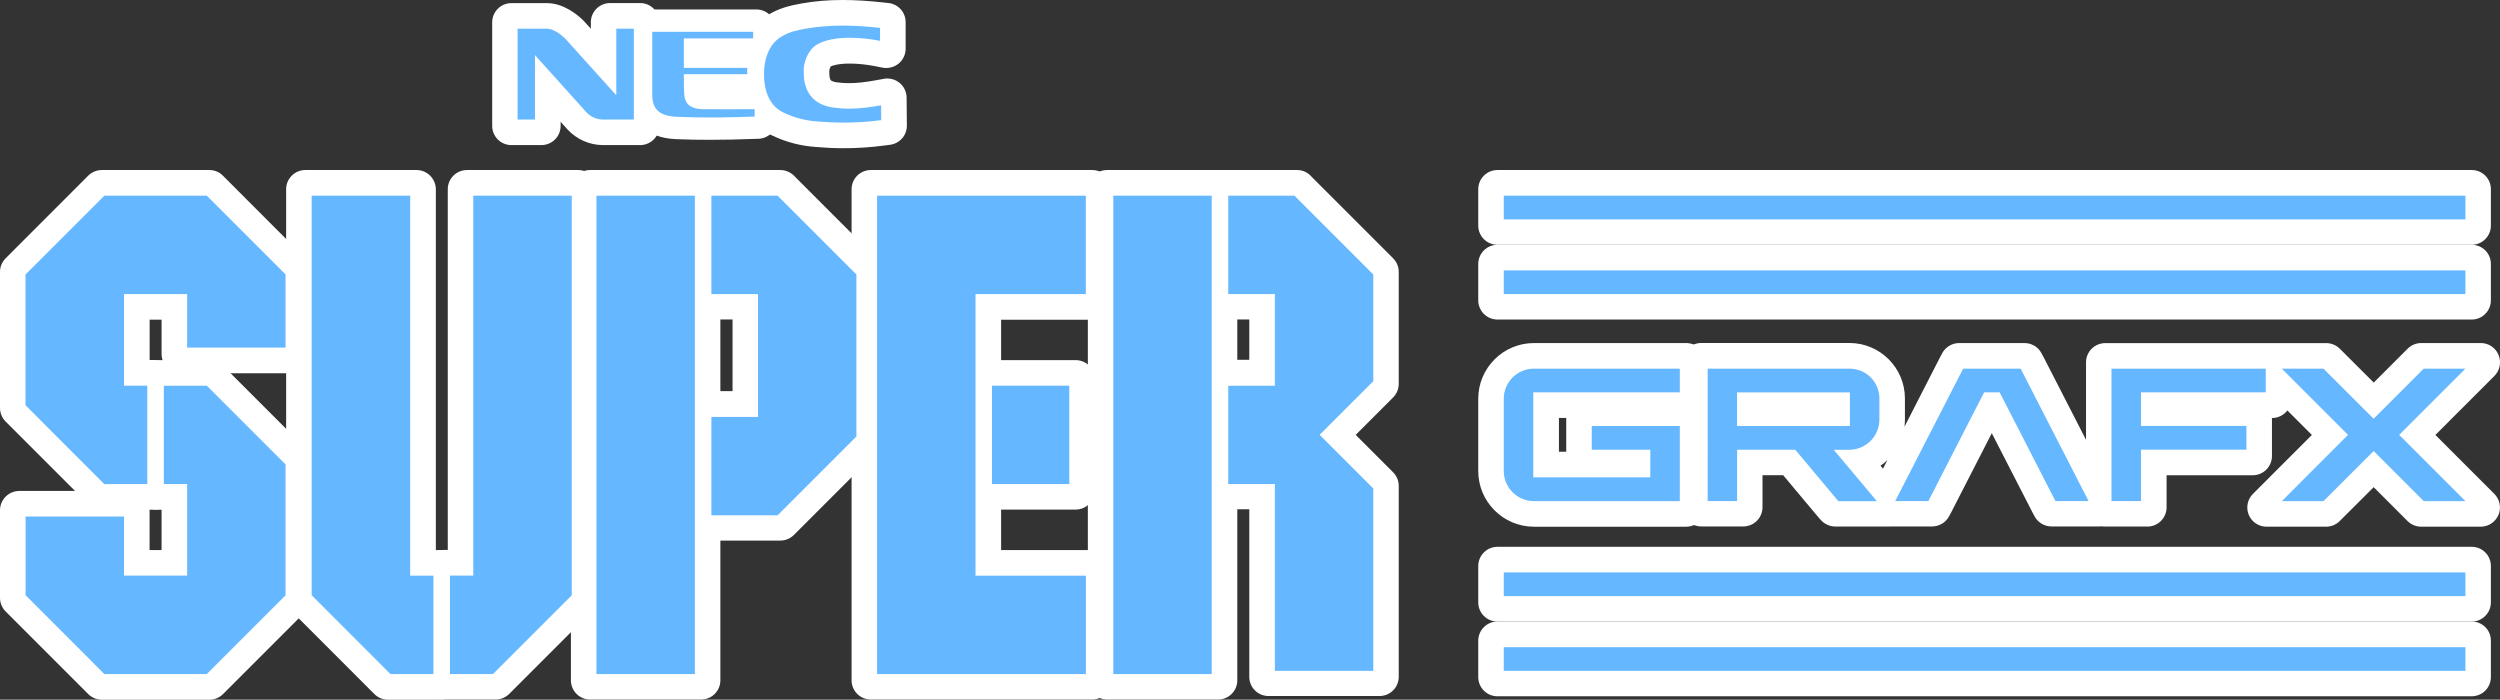 <?xml version="1.0" encoding="utf-8"?>
<!-- Generator: Adobe Illustrator 26.3.1, SVG Export Plug-In . SVG Version: 6.00 Build 0)  -->
<svg version="1.1" id="Layer_1" xmlns="http://www.w3.org/2000/svg" xmlns:xlink="http://www.w3.org/1999/xlink" x="0px" y="0px"
	 viewBox="0 0 3839 1074.4" style="enable-background:new 0 0 3839 1074.4;" xml:space="preserve">
<rect x="0" y="0" width="3839" height="1074.4" fill="#333333" stroke="none"/>
<style type="text/css">
	.st0{fill:#FFFFFF;}
	.st1{fill:#65B7FF;}
	.st2{fill:#65B7FF;stroke:#FFFFFF;stroke-width:9.759;stroke-miterlimit:10;}
</style>
<g>
	<g>
		<g>
			<path class="st0" d="M785.2,208.2c-8.2,0-14.8-6.6-14.8-14.8V34.4c0-8.2,6.6-14.8,14.8-14.8h54.6c6.8,0,24.8,2.1,45,21.8
				c0,0,0.5,0.5,0.5,0.5c0.2,0.2,0.4,0.4,0.5,0.6l36.1,40V34.3c0-8.2,6.6-14.8,14.8-14.8H983c8.2,0,14.8,6.6,14.8,14.8v159.1
				c0,8.2-6.6,14.8-14.8,14.8h-56.8c-16.7,0-32.7-7.1-44-19.4c0,0-36.1-40.2-36.1-40.2v44.9c0,8.2-6.6,14.8-14.8,14.8H785.2z"/>
			<path class="st0" d="M983,34.3V44v139.6v9.7h-9.7h-46.9h-0.2c-12.6,0-24.6-5.3-33.1-14.6l-61.7-68.7v73.6v9.7h-9.7H795h-9.7v-9.7
				V44.1v-9.7h9.7h44.9c15.3,0,30.4,13.5,34.7,17.6l0.2,0.2l0.2,0.2l61.8,68.5V44v-9.7h9.7h26.8H983 M983,4.7h-9.7h-26.8h-9.7
				c-16.3,0-29.5,13.2-29.5,29.5V44v0.1l-10.4-11.5c-0.3-0.4-0.7-0.8-1.1-1.1l-0.2-0.2l-0.2-0.2c-0.1-0.1-0.2-0.2-0.3-0.3
				c-8-7.8-29.4-26-55.3-26H795h-9.7c-16.3,0-29.5,13.2-29.5,29.5v9.7v139.6v9.7c0,16.3,13.2,29.5,29.5,29.5h9.7h26.7h9.7
				c16.3,0,29.5-13.2,29.5-29.5v-6.3l10.2,11.4c0.1,0.1,0.1,0.1,0.2,0.2c14.1,15.4,34.1,24.2,54.9,24.2h0.2h46.9h9.7
				c16.3,0,29.5-13.2,29.5-29.5v-9.7V44v-9.7C1012.6,18,999.3,4.7,983,4.7L983,4.7z"/>
		</g>
		<g>
			<path class="st0" d="M1295.3,212.8c-13.7,0-27.4-0.6-40.8-1.8c-21.9-1.4-42.9-6.9-62.5-16.4c-0.6-0.2-1.2-0.5-1.8-0.8
				c-26.9-13.9-41.9-43.5-41.4-81.2c0.3-33.8,13.2-60.8,36.3-75.9c15.7-10.2,31.9-13.8,48.4-16.8c19.1-3.4,38.9-5.1,60.5-5.1
				c17.9,0,37.5,1.2,60,3.6l8.7,1c7.5,0.8,13.1,7.2,13.1,14.7v40.7c0,4.4-2,8.6-5.4,11.4c-2.7,2.2-6,3.4-9.4,3.4
				c-0.9,0-1.9-0.1-2.8-0.3l-11.6-2.3c-14.4-2.8-28.8-4.3-41.6-4.3c-26.1,0-37.7,5.9-40.3,9c-4.2,5.5-6.4,12.3-6,19.2
				c0,0.2,0,0.5,0,0.7v0.4c0,18,6.9,26.4,23.9,28.9c6.9,0.9,13.9,1.4,20.8,1.4c13.1,0,27-1.5,45.2-4.9l11.5-2.1
				c0.9-0.2,1.8-0.2,2.6-0.2c3.4,0,6.8,1.2,9.4,3.4c3.4,2.8,5.3,6.9,5.3,11.2l0.3,34.5l0.1,8.5c0.1,7.5-5.5,13.9-12.9,14.8l-8.5,1.1
				C1336.7,211.4,1316,212.8,1295.3,212.8z"/>
			<path class="st0" d="M1294.1,29.5c17.5,0,36.6,1.2,58.4,3.5l8.7,1v8.8v20.1v11.8l-11.6-2.3c-15.3-3-30.6-4.5-44.4-4.5
				c-25.6,0-44.5,5.3-51.9,14.7c-6.4,8.3-9.6,18.6-9.2,29v0.2v0.2c0,25.4,12.3,40,36.6,43.5c7.2,1,14.9,1.6,22.8,1.6
				c14,0,28.8-1.6,47.9-5.1l11.4-2.1l0.1,11.6l0.2,22.8l0.1,8.6l-8.6,1.1c-19.6,2.7-39.6,3.9-59.4,3.9c-13.2,0-26.6-0.6-39.7-1.8
				c-20.4-1.3-40.1-6.5-58.4-15.6h-0.1h-0.1c-21.7-11.2-33.9-35.9-33.4-67.8c0.3-28.8,10.8-51.5,29.6-63.8
				c13.5-8.8,27.5-11.8,43-14.7C1254.5,31.1,1273.4,29.5,1294.1,29.5 M1294.1,0c-22.5,0-43.1,1.7-63,5.3c0,0-0.1,0-0.1,0
				c-18.1,3.3-35.8,7.3-53.8,19c0,0-0.1,0-0.1,0.1c-14,9.2-24.9,22-32.4,38c-6.9,14.7-10.4,31.6-10.6,50.2
				c-0.3,20.6,3.5,39.1,11.4,55.1c8.5,17.3,21.6,30.9,37.9,39.3c0.9,0.5,1.8,0.9,2.7,1.2c21.1,10.1,43.7,16,67.2,17.5
				c13.8,1.2,27.9,1.9,41.9,1.9c21.4,0,42.7-1.4,63.2-4.2l8.4-1.1c14.9-1.9,26-14.6,25.8-29.6l-0.1-8.5l-0.2-22.8l-0.1-11.6
				c-0.1-8.7-4-16.9-10.7-22.5c-5.3-4.4-12-6.8-18.8-6.8c-1.8,0-3.5,0.2-5.3,0.5l-11.4,2.1c0,0-0.1,0-0.1,0
				c-17.2,3.2-30.3,4.6-42.5,4.6c-6.1,0-12.4-0.4-18.7-1.3c-4.4-0.7-7.8-1.9-9-3.3c-1.1-1.3-2.2-4.8-2.2-10.9v-0.2v-0.2
				c0-0.5,0-0.9,0-1.4c-0.1-3,0.6-5.9,2.2-8.4c2.9-1.5,12-4.4,29.3-4.4c11.9,0,25.3,1.4,38.8,4l11.6,2.3c1.9,0.4,3.8,0.5,5.7,0.5
				c6.8,0,13.4-2.3,18.8-6.7c6.8-5.6,10.8-14,10.8-22.8V62.9V42.8v-8.8c0-15-11.3-27.7-26.2-29.3l-8.7-1c0,0-0.1,0-0.1,0
				C1332.6,1.2,1312.5,0,1294.1,0L1294.1,0z"/>
		</g>
		<g>
			<path class="st0" d="M1089.7,200c-17.7,0-34.4-0.3-50.8-1c-36.1-1.5-55.3-18.6-57-50.8c0-0.3,0-0.5,0-0.8V44
				c0-8.2,6.6-14.8,14.8-14.8h164.7c8.2,0,14.8,6.6,14.8,14.8v19.8c0,8.2-6.6,14.8-14.8,14.8h-91.7v6h82.5c8.2,0,14.8,6.6,14.8,14.8
				v19.5c0,8.2-6.6,14.8-14.8,14.8h-82.3c0.1,4.4,0.2,7.7,0.3,8.5c0,0.2,0,0.4,0,0.7c0.1,2.3,0.4,3.4,0.6,3.8c0.5,0.3,2.3,1,6.7,1.4
				c0.4,0,0.8-0.1,1.2-0.1c0.6,0,2.8,0,6,0c9.8,0,30.2,0.1,48.5,0.1c14,0,24.1,0,30.2-0.1c0.1,0,0.1,0,0.2,0c3.9,0,7.6,1.5,10.4,4.3
				c2.8,2.8,4.4,6.6,4.4,10.5v20.9c0,7.9-6.3,14.5-14.2,14.8C1134.6,199.5,1111.7,200,1089.7,200C1089.7,200,1089.7,200,1089.7,200z
				"/>
			<path class="st0" d="M1161.4,44v19.8H1055v35.5h97.3v19.5H1055c0,10.5,0.3,22.4,0.5,24.6c0.6,13.5,6.9,18.5,23.3,19.5l-0.1-0.2
				c2.6,0,30.2,0.1,54.6,0.1c12.2,0,23.5,0,30.4-0.1v20.9c-25,0.9-49.4,1.6-74,1.6c-16.5,0-33.2-0.3-50.2-1
				c-35.7-1.5-41.9-19.5-42.8-36.8V44H1161.4 M1161.4,14.5H996.7c-16.3,0-29.5,13.2-29.5,29.5v103.4c0,0.5,0,1,0,1.5
				c0.9,17.7,6.1,31.6,15.8,42.5c12.3,13.8,30.9,21.3,55.3,22.3c16.6,0.7,33.4,1,51.4,1c22.1,0,45.3-0.5,75.1-1.6
				c15.9-0.6,28.4-13.6,28.4-29.5v-20.9c0-7.9-3.2-15.5-8.8-21c-2.4-2.4-5.2-4.3-8.1-5.7c3.5-4.8,5.5-10.8,5.5-17.2V99.3
				c0-4.3-0.9-8.3-2.5-12c7.1-5.4,11.7-13.9,11.7-23.5V44C1191,27.7,1177.8,14.5,1161.4,14.5L1161.4,14.5z"/>
		</g>
		<g>
			<path class="st0" d="M156.3,768c-3.9,0-7.7-1.6-10.4-4.3L19.1,637c-2.8-2.8-4.3-6.5-4.3-10.4v-209c0-3.9,1.6-7.7,4.3-10.4
				l126.7-126.8c2.8-2.8,6.5-4.3,10.4-4.3h165.3c3.9,0,7.7,1.6,10.4,4.3L458.7,407c2.8,2.8,4.3,6.5,4.3,10.4v126.1
				c0,8.2-6.6,14.8-14.8,14.8H277.7c-8.2,0-14.8-6.6-14.8-14.8v-67.4H215v91.6h21c8.2,0,14.8,6.6,14.8,14.8v170.6
				c0,8.2-6.6,14.8-14.8,14.8h-9.7l-65.9,0.1C160.3,768,156.3,768,156.3,768z"/>
			<path class="st0" d="M321.6,290.7l2.9,2.9l121,121.1l2.9,2.9v4v112.3v9.7h-9.7H287.4h-9.7v-9.7v-72.5h-77.4v121.1h26h9.7v9.7
				v151.1v9.7h-9.7l-66,0.1h-4l-2.9-2.9l-121-121l-2.9-2.9v-4v-201v-4l2.9-2.9l121-121.1l2.9-2.9h4h157.2H321.6 M321.6,261.1h-4
				H160.3h-4c-7.8,0-15.3,3.1-20.9,8.7l-2.9,2.9l-121,121.1l-2.8,2.8C3.1,402.1,0,409.6,0,417.5v4v201v4c0,7.8,3.1,15.3,8.7,20.9
				l2.9,2.9l121,121l2.9,2.9c5.5,5.5,13.1,8.7,20.9,8.7h4l66-0.1h9.7c16.3,0,29.5-13.2,29.5-29.5v-9.7V592.2v-9.7
				c0-5-1.2-9.6-3.4-13.7c4.5,2.8,9.8,4.4,15.5,4.4h9.7h151.1h9.7c16.3,0,29.5-13.2,29.5-29.5v-9.7V421.5v-4
				c0-7.8-3.1-15.3-8.7-20.9l-2.9-2.9l-121-121.1l-2.9-2.9C336.9,264.2,329.4,261.1,321.6,261.1L321.6,261.1z M229.8,490.9h18.3
				v42.9v9.7c0,5,1.2,9.6,3.4,13.7c-4.5-2.8-9.8-4.4-15.5-4.4h-6.2V490.9L229.8,490.9z"/>
		</g>
		<g>
			<path class="st0" d="M156.3,1059.6c-3.9,0-7.7-1.6-10.4-4.3L19.1,928.6c-2.8-2.8-4.3-6.5-4.3-10.4V783.6
				c0-8.2,6.6-14.8,14.8-14.8h170.6c8.2,0,14.8,6.6,14.8,14.8v75.9h48v-91.6h-21.1c-8.2,0-14.8-6.6-14.8-14.8V582.5
				c0-8.2,6.6-14.8,14.8-14.8h79.8c3.9,0,7.7,1.6,10.4,4.3l126.7,126.7c2.8,2.8,4.3,6.5,4.3,10.4v208.9c0,3.9-1.6,7.7-4.3,10.4
				L332,1055.3c-2.8,2.8-6.5,4.3-10.4,4.3H156.3z"/>
			<path class="st0" d="M321.6,582.5l2.9,2.9l121,121l2.9,2.9v4v200.9v4l-2.9,2.9l-121,121l-2.9,2.9h-4H160.3h-4l-2.9-2.9l-121-121
				l-2.9-2.9v-4V793.3v-9.7h9.7h151.1h9.7v9.7v80.9h77.5V753.1h-26.1h-9.7v-9.7V592.2v-9.7h9.7h66H321.6 M321.6,553h-4h-66h-9.7
				c-16.3,0-29.5,13.2-29.5,29.5v9.7v151.1v9.7c0,1.2,0.1,2.4,0.2,3.6c-3.8-1.7-7.9-2.7-12.3-2.7h-9.7H39.3h-9.7
				C13.2,754,0,767.2,0,783.6v9.7v120.8v4c0,7.8,3.1,15.3,8.7,20.9l2.9,2.9l121,121l2.9,2.9c5.5,5.5,13.1,8.7,20.9,8.7h4h157.2h4
				c7.8,0,15.3-3.1,20.9-8.7l2.9-2.9l121-121l2.9-2.9c5.5-5.5,8.7-13.1,8.7-20.9v-4V713.3v-4c0-7.8-3.1-15.3-8.7-20.9l-2.9-2.9
				l-121-121l-2.9-2.9C336.9,556.1,329.4,553,321.6,553L321.6,553z M229.7,844.7v-51.4v-9.7c0-1.2-0.1-2.4-0.2-3.6
				c3.8,1.7,7.9,2.7,12.3,2.7h6.3v62H229.7L229.7,844.7z"/>
		</g>
		<g>
			<path class="st0" d="M595.6,1059.6c-3.9,0-7.7-1.6-10.4-4.3L458.4,928.5c-2.8-2.8-4.3-6.5-4.3-10.4V290.7
				c0-8.2,6.6-14.8,14.8-14.8h170.7c8.2,0,14.8,6.6,14.8,14.8v568.7h21c8.2,0,14.8,6.6,14.8,14.8v170.7c0,8.2-6.6,14.8-14.8,14.8
				H595.6z"/>
			<path class="st0" d="M639.6,290.7v9.8v573.6h26h9.7v9.7v151.2v9.7h-9.7h-66h-4l-2.9-2.9l-121-121.1l-2.9-2.9v-4V300.4v-9.7h9.7
				h151.2H639.6 M639.6,261.1h-9.7H478.6h-9.7c-16.3,0-29.5,13.2-29.5,29.5v9.7V914v4c0,7.8,3.1,15.3,8.7,20.9l2.9,2.9l121,121.1
				l2.9,2.9c5.5,5.5,13.1,8.7,20.9,8.7h4h66h9.7c16.3,0,29.5-13.2,29.5-29.5v-9.7V883.9v-9.7c0-16.3-13.2-29.5-29.5-29.5h-6.2V300.5
				v-9.8C669.1,274.3,655.9,261.1,639.6,261.1L639.6,261.1z"/>
		</g>
		<g>
			<path class="st0" d="M681.4,1059.5c-8.2,0-14.8-6.6-14.8-14.8V874.1c0-8.2,6.6-14.8,14.8-14.8h21V290.7c0-8.2,6.6-14.8,14.8-14.8
				h170.7c8.2,0,14.8,6.6,14.8,14.8v627.4c0,3.9-1.6,7.7-4.3,10.4l-126.7,126.7c-2.8,2.8-6.5,4.3-10.4,4.3H681.4z"/>
			<path class="st0" d="M887.8,290.7v9.8V914v4l-2.9,2.9l-121,121l-2.9,2.9h-4h-66h-9.7v-9.7V883.9v-9.7h9.7h26V300.4v-9.7h9.7H878
				H887.8L887.8,290.7 M887.8,261.1L887.8,261.1H878H726.8h-9.7c-16.3,0-29.5,13.2-29.5,29.5v9.7v544.2h-6.2
				c-16.3,0-29.5,13.2-29.5,29.5v9.7V1035v9.7c0,16.3,13.2,29.5,29.5,29.5h9.7h66h4c7.8,0,15.3-3.1,20.9-8.7l2.9-2.9l121-121
				l2.9-2.9c5.5-5.5,8.7-13.1,8.7-20.9v-4V300.5v-9.8C917.4,274.3,904.1,261.1,887.8,261.1L887.8,261.1z"/>
		</g>
		<g>
			<path class="st0" d="M1699.8,1059.5c-8.2,0-14.8-6.6-14.8-14.8V290.7c0-8.2,6.6-14.8,14.8-14.8h170.6c8.2,0,14.8,6.6,14.8,14.8
				v754.1c0,8.2-6.6,14.8-14.8,14.8H1699.8z"/>
			<path class="st0" d="M1870.5,290.7v9.8v151.1v140.6v151v263v28.8v9.7h-9.7h-151.1h-9.7v-9.7V300.4v-9.7h9.7h151.1H1870.5
				 M1870.5,261.1h-9.7h-151.1h-9.7c-16.3,0-29.5,13.2-29.5,29.5v9.7V1035v9.7c0,16.3,13.2,29.5,29.5,29.5h9.7h151.1h9.7
				c16.3,0,29.5-13.2,29.5-29.5v-9.7v-28.8v-263v-151V451.6V300.5v-9.8C1900,274.3,1886.8,261.1,1870.5,261.1L1870.5,261.1z"/>
		</g>
		<g>
			<path class="st0" d="M1948,1054.6c-8.2,0-14.8-6.6-14.8-14.8V767.7h-56.8c-8.2,0-14.8-6.6-14.8-14.8V582.3
				c0-8.2,6.6-14.8,14.8-14.8h56.8v-91.5h-56.8c-8.2,0-14.8-6.6-14.8-14.8V290.7c0-8.2,6.6-14.8,14.8-14.8h115.5
				c4,0,7.8,1.6,10.6,4.5l2.8,2.9L2129,407c2.8,2.8,4.3,6.5,4.3,10.4v172c0,3.9-1.6,7.7-4.3,10.4l-67.8,67.8l67.8,67.8
				c2.8,2.8,4.3,6.5,4.3,10.4v293.8c0,8.2-6.6,14.8-14.8,14.8H1948z"/>
			<path class="st0" d="M1991.9,290.7l2.9,3l121,121l2.9,2.9v4.1V434v20.5v63.8V571v14.5v4l-2.9,2.9l-75.4,75.4l75.4,75.4l2.9,2.9v4
				v17.2v50v212.8v9.7h-9.7h-151.1h-9.7v-9.7V818.8v-51.6v-14.3h-61.8h-9.7v-9.7V592v-9.7h9.7h61.8v-11.5v-53.4v-56.1h-61.8h-9.7
				v-9.7V300.4v-9.7h9.7h52.6h20.8h28.4H1991.9 M1991.9,261.1h-4h-28.4h-20.8h-52.6h-9.7c-16.3,0-29.5,13.2-29.5,29.5v9.7v151.1v9.7
				c0,16.3,13.2,29.5,29.5,29.5h9.7h32.3v26.6v35.3h-32.3h-9.7c-16.3,0-29.5,13.2-29.5,29.5v9.7v151.1v9.7
				c0,16.3,13.2,29.5,29.5,29.5h9.7h32.3v36.3v211.3v9.7c0,16.3,13.2,29.5,29.5,29.5h9.7h151.1h9.7c16.3,0,29.5-13.2,29.5-29.5v-9.7
				V817.3v-50v-17.2v-4c0-7.8-3.1-15.3-8.7-20.9l-2.9-2.9l-54.5-54.5l54.5-54.5l2.9-2.9c5.5-5.5,8.7-13.1,8.7-20.9v-4V571v-52.7
				v-63.8V434v-12.4v-4.1c0-7.8-3.1-15.3-8.7-20.9l-2.9-2.9l-120.8-120.8l-2.7-2.8C2007.5,264.4,1999.9,261.1,1991.9,261.1
				L1991.9,261.1z"/>
		</g>
		<g>
			<path class="st0" d="M1513.5,767.9c-8.2,0-14.8-6.6-14.8-14.8V582.5c0-8.2,6.6-14.8,14.8-14.8h138.2c8.2,0,14.8,6.6,14.8,14.8
				v170.6c0,8.2-6.6,14.8-14.8,14.8H1513.5z"/>
			<path class="st0" d="M1651.8,582.5v9.7v151.1v9.7h-9.7h-118.7h-9.7v-9.7V592.2v-9.7h9.7H1642H1651.8 M1651.8,553h-9.7h-118.7
				h-9.7c-16.3,0-29.5,13.2-29.5,29.5v9.7v151.1v9.7c0,16.3,13.2,29.5,29.5,29.5h9.7H1642h9.7c16.3,0,29.5-13.2,29.5-29.5v-9.7
				V592.2v-9.7C1681.3,566.2,1668.1,553,1651.8,553L1651.8,553z"/>
		</g>
		<g>
			<path class="st0" d="M1337.1,1059.5c-8.2,0-14.8-6.6-14.8-14.8V290.7c0-8.2,6.6-14.8,14.8-14.8h340.1c8.2,0,14.8,6.6,14.8,14.8
				v170.7c0,8.2-6.6,14.8-14.8,14.8h-154.7v383.2h154.7c8.2,0,14.8,6.6,14.8,14.8v170.6c0,8.2-6.6,14.8-14.8,14.8H1337.1z"/>
			<path class="st0" d="M1677.2,290.7v9.8v151.1v9.7h-9.7h-159.7v102.4v28.5v151v83.4v47.5h159.7h9.7v9.7V1035v9.7h-9.7h-201.4
				h-119.2h-9.7v-9.7V300.4v-9.7h9.7H1498h169.5H1677.2 M1677.2,261.1h-9.7H1498h-151.1h-9.7c-16.3,0-29.5,13.2-29.5,29.5v9.7V1035
				v9.7c0,16.3,13.2,29.5,29.5,29.5h9.7h119.2h201.4h9.7c16.3,0,29.5-13.2,29.5-29.5v-9.7V883.9v-9.7c0-16.3-13.2-29.5-29.5-29.5
				h-9.7h-130.2v-17.9v-83.4v-151v-28.5v-72.9h130.2h9.7c16.3,0,29.5-13.2,29.5-29.5v-9.7V300.5v-9.8
				C1706.7,274.3,1693.5,261.1,1677.2,261.1L1677.2,261.1z"/>
		</g>
		<g>
			<path class="st0" d="M1082.8,815.7c-8.2,0-14.8-6.6-14.8-14.8V630.3c0-8.2,6.6-14.8,14.8-14.8h56.8V476.1h-56.8
				c-8.2,0-14.8-6.6-14.8-14.8V290.7c0-8.2,6.6-14.8,14.8-14.8h115.5c4,0,7.8,1.6,10.6,4.5l2.8,2.9L1335.4,407
				c2.8,2.8,4.3,6.5,4.3,10.4v256.8c0,3.9-1.6,7.7-4.3,10.4l-126.7,126.7c-2.8,2.8-6.5,4.3-10.4,4.3H1082.8z"/>
			<path class="st0" d="M1198.3,290.7l2.9,3l121,121l2.9,2.9v4v248.7v4l-2.9,2.9l-121,121l-2.9,2.9h-4h-101.7h-9.7v-9.7V640.1v-9.7
				h9.7h61.8V461.3h-61.8h-9.7v-9.7V300.4v-9.7h9.7h101.7H1198.3 M1198.3,261.1h-4h-101.7h-9.7c-16.3,0-29.5,13.2-29.5,29.5v9.7
				v151.1v9.7c0,16.3,13.2,29.5,29.5,29.5h9.7h32.3v110h-32.3h-9.7c-16.3,0-29.5,13.2-29.5,29.5v9.7v151.1v9.7
				c0,16.3,13.2,29.5,29.5,29.5h9.7h101.7h4c7.8,0,15.3-3.1,20.9-8.7l2.9-2.9l121-121l2.9-2.9c5.5-5.5,8.7-13.1,8.7-20.9v-4V421.5
				v-4c0-7.8-3.1-15.3-8.7-20.9l-2.9-2.9l-120.8-120.8l-2.7-2.8C1213.9,264.4,1206.3,261.1,1198.3,261.1L1198.3,261.1z"/>
		</g>
		<g>
			<path class="st0" d="M906.1,1059.5c-8.2,0-14.8-6.6-14.8-14.8V290.7c0-8.2,6.6-14.8,14.8-14.8h170.6c8.2,0,14.8,6.6,14.8,14.8
				v754.1c0,8.2-6.6,14.8-14.8,14.8H906.1z"/>
			<path class="st0" d="M1076.8,290.7v9.8v151.1v188.6v151.1V1035v9.7h-9.7H915.9h-9.7v-9.7V300.4v-9.7h9.7h151.2H1076.8
				 M1076.8,261.1h-9.6H915.9h-9.7c-16.3,0-29.5,13.2-29.5,29.5v9.7V1035v9.7c0,16.3,13.2,29.5,29.5,29.5h9.7H1067h9.7
				c16.3,0,29.5-13.2,29.5-29.5v-9.7V791.3V640.2V451.6V300.5v-9.8C1106.3,274.3,1093.1,261.1,1076.8,261.1L1076.8,261.1z"/>
		</g>
		<g>
			<path class="st0" d="M2355.5,793.9c-39,0-70.7-31.7-70.7-70.7v-111c0-39,31.7-70.7,70.7-70.7h233.8c8.2,0,14.8,6.6,14.8,14.8
				v55.9c0,8.2-6.6,14.8-14.8,14.8h-210.2v81.4h43.2c-1.6-2.3-2.5-5.2-2.5-8.2v-55.9c0-8.2,6.6-14.8,14.8-14.8h154.7
				c8.2,0,14.8,6.6,14.8,14.8v134.8c0,8.2-6.6,14.8-14.8,14.8H2355.5z"/>
			<path class="st0" d="M2589.3,556.3v9.7v36.4v9.7h-9.7h-215.2v111h160.2v-22.9h-80.1h-9.7v-9.7v-36.4v-9.7h9.7h135.2h9.7v9.7
				v115.3v9.7h-9.7h-224.1c-30.8,0-55.9-25.1-55.9-55.9v-111c0-30.8,25.1-55.9,55.9-55.9h224.1H2589.3 M2589.3,526.8h-9.7h-224.1
				c-47.1,0-85.5,38.3-85.5,85.5v111c0,47.1,38.3,85.5,85.5,85.5h224.1h9.7c16.3,0,29.5-13.2,29.5-29.5v-9.7V654.1v-9.7
				c0-5.9-1.7-11.4-4.7-16c3-4.6,4.7-10.1,4.7-16v-9.7v-36.4v-9.7C2618.9,540,2605.6,526.8,2589.3,526.8L2589.3,526.8z
				 M2393.9,641.8h11.3c-0.1,0.8-0.1,1.7-0.1,2.6v9.7v36.4v3.2h-11.2V641.8L2393.9,641.8z"/>
		</g>
		<g>
			<path class="st0" d="M3717.9,794c-3.9,0-7.7-1.6-10.4-4.3l-62.4-62.4l-62.5,62.4c-2.8,2.8-6.5,4.3-10.4,4.3h-91.6
				c-6,0-11.4-3.6-13.6-9.1c-2.3-5.5-1-11.9,3.2-16.1l101-101l-67.2-67.2v11.7c0,8.2-6.6,14.8-14.8,14.8h-176.8v2.6h147.1
				c8.2,0,14.8,6.6,14.8,14.8v55.9c0,8.2-6.6,14.8-14.8,14.8h-147.1v64.1c0,8.2-6.6,14.8-14.8,14.8h-64.8c-8.2,0-14.8-6.6-14.8-14.8
				V556.3c0-8.2,6.6-14.8,14.8-14.8h339.4c3.9,0,7.7,1.6,10.4,4.3l62.5,62.4l62.4-62.4c2.8-2.8,6.5-4.3,10.4-4.3h91.6
				c6,0,11.4,3.6,13.6,9.1c2.3,5.5,1,11.9-3.2,16.1l-101,101l101,101c4.2,4.2,5.5,10.6,3.2,16.1c-2.3,5.5-7.7,9.1-13.6,9.1H3717.9z"
				/>
			<path class="st0" d="M3809.5,556.3L3809.5,556.3 M3809.5,556.3l-16.6,16.6l-94.8,94.8l94.8,94.8l16.6,16.6h-23.5h-64h-4l-2.9-2.9
				l-70-70l-70.1,70l-2.9,2.9h-4h-64h-23.5l16.6-16.6l94.8-94.8l-94.8-94.8l-8.1-8.1v1.2v36.4v9.7h-9.7h-181.9v32.1h152.1h9.7v9.7
				v36.4v9.7h-9.7h-152.1v69.1v9.7h-9.7h-45.3h-9.7v-9.7V602.5v-36.4v-9.7h9.7h45.3h191.6h1.2h8.6h0h15h64h4l2.9,2.9l70.1,70l70-70
				l2.9-2.9h4h64H3809.5 M3809.5,526.8L3809.5,526.8h-23.5h-64h-4c-7.8,0-15.3,3.1-20.9,8.7l-2.9,2.9l-49.1,49.1l-49.2-49.1
				l-2.8-2.8c-5.5-5.5-13.1-8.7-20.9-8.7h-4h-64h-15h-8.6h-1.2h-191.6h-45.3h-9.7c-16.3,0-29.5,13.2-29.5,29.5v9.7v36.4v166.9v9.7
				c0,16.3,13.2,29.5,29.5,29.5h9.7h45.3h9.7c16.3,0,29.5-13.2,29.5-29.5v-9.7v-39.6h122.6h9.7c16.3,0,29.5-13.2,29.5-29.5v-9.7
				v-36.4v-9.7c0-0.9,0-1.7-0.1-2.6h0.3c9.6,0,18.1-4.6,23.5-11.6l37.6,37.6l-73.9,73.9l-16.6,16.6c-8.4,8.4-11,21.2-6.4,32.2
				c4.6,11,15.3,18.2,27.3,18.2h23.5h64h4c7.8,0,15.3-3.1,20.9-8.7l2.9-2.9l49.2-49.1l49.1,49.1l2.9,2.9c5.5,5.5,13.1,8.7,20.9,8.7
				h4h64h23.5c11.9,0,22.7-7.2,27.3-18.2c4.6-11,2-23.7-6.4-32.2l-16.6-16.6l-73.9-73.9l73.9-73.9l16.5-16.5
				c5.4-5.4,8.8-12.8,8.8-21C3839,540,3825.8,526.8,3809.5,526.8C3809.5,526.8,3809.5,526.8,3809.5,526.8
				C3809.5,526.8,3809.5,526.8,3809.5,526.8L3809.5,526.8z M3809.5,585.8L3809.5,585.8L3809.5,585.8L3809.5,585.8z"/>
		</g>
		<g>
			<path class="st0" d="M2818.4,794c-4.3,0-8.4-1.9-11.2-5.2c0,0-3-3.5-3-3.5l-11-13.1l-47.9-57.1h-53.4v64
				c0,8.2-6.6,14.8-14.8,14.8h-64.7c-8.2,0-14.8-6.6-14.8-14.8V556.3c0-8.2,6.6-14.8,14.8-14.8h227.7c38.8,0,70.3,31.5,70.3,70.3
				v32.5c0,30.2-19.1,56.1-45.8,66.2l29.9,35.7l98-191.4l2.8-5.4c2.5-4.9,7.6-8,13.1-8h100.3c5.4,0,10.4,3,13,7.8c0,0,2.9,5.5,3,5.6
				l104.3,203.3l7.3,14.2c2.4,4.6,2.2,10.1-0.5,14.4c-2.7,4.4-7.5,7.1-12.6,7.1h-72.9c-5.5,0-10.6-3.1-13.1-8l-2.8-5.3L3058.7,633
				l-75.6,147.6l-2.8,5.4c-2.5,4.9-7.6,8-13.1,8h-62.5c-0.6,0.1-1.1,0.1-1.7,0.1H2818.4z M2816.3,629.7v-2.6H2692v2.6H2816.3z"/>
			<path class="st0" d="M3108.8,556.3l2.9,5.3l104.3,203.3l7.3,14.2h-16h-50.9h-6l-2.8-5.3l-82.9-161.6h-11.9L2970,773.8l-2.8,5.3
				h-6h-50.9h-7.4l0.1,0.1h-21h-58.9h-0.2h-4.5l-3-3.4l-11-13.1l-52.3-62.3h-75v69v9.7h-9.7h-45.2h-9.7v-9.7V566.1v-9.7h9.7h218
				c30.6,0,55.5,24.9,55.5,55.5v32.5c0,30.7-25,55.9-55.9,56h-3l40.4,48.1l12.3,14.7l8.1,9.6l4-7.8l104.1-203.3l2.8-5.3h6h88.3
				H3108.8 M2677.3,644.4h153.8v-32.1h-153.8V644.4 M3108.8,526.8h-6h-88.3h-6c-11,0-21.1,6.1-26.2,15.9l-2.8,5.3c0,0,0,0.1-0.1,0.1
				l-54.9,107.2c0.5-3.6,0.7-7.3,0.7-11v-32.5c0-46.9-38.2-85.1-85.1-85.1h-218h-9.7c-16.3,0-29.5,13.2-29.5,29.5v9.7v203.3v9.7
				c0,16.3,13.2,29.5,29.5,29.5h9.7h45.2h9.7c16.3,0,29.5-13.2,29.5-29.5v-9.7v-39.5h31.7l43.4,51.8c0,0,0,0,0,0l11,13.1
				c0.1,0.1,0.1,0.1,0.2,0.2l3,3.4c5.6,6.5,13.8,10.3,22.4,10.3h4.5h0.2h58.9h21c0.8,0,1.6,0,2.4-0.1h4.9h50.9h6
				c11,0,21.1-6.1,26.2-15.9l2.8-5.3c0,0,0-0.1,0.1-0.1l62.5-121.9l62.6,121.9c0,0,0,0.1,0.1,0.1l2.8,5.3
				c5.1,9.8,15.2,15.9,26.2,15.9h6h50.9h16c10.3,0,19.8-5.4,25.2-14.1c5.4-8.8,5.8-19.7,1.1-28.9l-7.3-14.2l-104.3-203.3
				c-0.1-0.2-0.2-0.3-0.3-0.5l-2.9-5.3C3129.7,532.7,3119.7,526.8,3108.8,526.8L3108.8,526.8z M2887.7,715.1
				c3.8-2.6,7.3-5.4,10.6-8.6l-6.8,13.2L2887.7,715.1L2887.7,715.1z"/>
		</g>
		<g>
			<path class="st0" d="M2299.5,476.2c-8.2,0-14.8-6.6-14.8-14.8v-55.9c0-8.2,6.6-14.8,14.8-14.8h1496.1c8.2,0,14.8,6.6,14.8,14.8
				v55.9c0,8.2-6.6,14.8-14.8,14.8H2299.5z"/>
			<path class="st0" d="M3795.6,405.5v9.7v36.4v9.7h-9.7H2309.2h-9.7v-9.7v-36.4v-9.7h9.7h1476.7H3795.6 M3795.6,375.9h-9.6H2309.2
				h-9.7c-16.3,0-29.5,13.2-29.5,29.5v9.7v36.4v9.7c0,16.3,13.2,29.5,29.5,29.5h9.7h1476.6h9.7c16.3,0,29.5-13.2,29.5-29.5v-9.7
				v-36.4v-9.7C3825.1,389.1,3811.9,375.9,3795.6,375.9L3795.6,375.9z"/>
		</g>
		<g>
			<path class="st0" d="M2299.5,361.4c-8.2,0-14.8-6.6-14.8-14.8v-55.9c0-8.2,6.6-14.8,14.8-14.8h1496.1c8.2,0,14.8,6.6,14.8,14.8
				v55.9c0,8.2-6.6,14.8-14.8,14.8H2299.5z"/>
			<path class="st0" d="M3795.6,290.7v9.7v36.4v9.7h-9.7H2309.2h-9.7v-9.7v-36.4v-9.7h9.7h1476.7H3795.6 M3795.6,261.1h-9.6H2309.2
				h-9.7c-16.3,0-29.5,13.2-29.5,29.5v9.7v36.4v9.7c0,16.3,13.2,29.5,29.5,29.5h9.7h1476.6h9.7c16.3,0,29.5-13.2,29.5-29.5v-9.7
				v-36.4v-9.7C3825.1,274.3,3811.9,261.1,3795.6,261.1L3795.6,261.1z"/>
		</g>
		<g>
			<path class="st0" d="M2299.5,1054.6c-8.2,0-14.8-6.6-14.8-14.8v-55.9c0-8.2,6.6-14.8,14.8-14.8h1496.1c8.2,0,14.8,6.6,14.8,14.8
				v55.9c0,8.2-6.6,14.8-14.8,14.8H2299.5z"/>
			<path class="st0" d="M3795.6,983.9v9.7v36.4v9.7h-9.7H2309.2h-9.7v-9.7v-36.4v-9.7h9.7h1476.7H3795.6 M3795.6,954.4h-9.6H2309.2
				h-9.7c-16.3,0-29.5,13.2-29.5,29.5v9.7v36.4v9.7c0,16.3,13.2,29.5,29.5,29.5h9.7h1476.6h9.7c16.3,0,29.5-13.2,29.5-29.5v-9.7
				v-36.4v-9.7C3825.1,967.6,3811.9,954.4,3795.6,954.4L3795.6,954.4z"/>
		</g>
		<g>
			<path class="st0" d="M2299.5,939.9c-8.2,0-14.8-6.6-14.8-14.8v-55.9c0-8.2,6.6-14.8,14.8-14.8h1496.1c8.2,0,14.8,6.6,14.8,14.8
				v55.9c0,8.2-6.6,14.8-14.8,14.8H2299.5z"/>
			<path class="st0" d="M3795.6,869.2v9.7v36.4v9.7h-9.7H2309.2h-9.7v-9.7V879v-9.7h9.7h1476.7H3795.6 M3795.6,839.7h-9.6H2309.2
				h-9.7c-16.3,0-29.5,13.2-29.5,29.5v9.7v36.4v9.7c0,16.3,13.2,29.5,29.5,29.5h9.7h1476.6h9.7c16.3,0,29.5-13.2,29.5-29.5v-9.7V879
				v-9.7C3825.1,852.9,3811.9,839.7,3795.6,839.7L3795.6,839.7z"/>
		</g>
	</g>
	<g>
		<g>
			<g>
				<g>
					<path class="st1" d="M926.2,188.5c-11.1,0-21.9-4.7-29.4-13l-70.3-78.2v91.1h-36.4V39.1h49.8c13.8,0,28.5,13.6,31.3,16.2
						l0.1,0.1l70.4,78.1V39h36.5v149.4L926.2,188.5z"/>
					<path class="st0" d="M973.3,44v139.6h-46.9c-0.1,0-0.1,0-0.2,0c-9.8,0-19.2-4.1-25.9-11.4l-78.8-87.6v99h-26.7V44h44.9
						c10.3,0,22.4,9.6,27.9,14.9l78.8,87.4V44H973.3 M983,34.3h-9.7h-26.8h-9.7V44v76.9l-61.8-68.5l-0.2-0.2l-0.2-0.2
						c-4.2-4.1-19.4-17.6-34.7-17.6H795h-9.7v9.7v139.6v9.7h9.7h26.7h9.7v-9.7v-73.6l61.7,68.7l0,0l0,0c8.5,9.3,20.5,14.6,33.1,14.6
						h0.2h46.9h9.7v-9.7V44L983,34.3L983,34.3z"/>
				</g>
				<g>
					<path class="st1" d="M1295.3,193.1c-13.1,0-26.3-0.6-39.4-1.8c-19.8-1.2-38.8-6.2-56.6-15.1c-20.1-10.3-31.3-33.5-30.8-63.5
						c0.3-27.2,10-48.3,27.5-59.7c12.7-8.4,26.2-11.2,41.2-14c17.9-3.2,36.5-4.7,56.9-4.7c17.4,0,36.3,1.2,57.9,3.5l4.3,0.5v30.2
						l-5.8-1.1c-15.6-3.1-31.2-4.6-45.3-4.6c-27.6,0-47.5,5.9-55.8,16.5c-7.1,9.2-10.7,20.7-10.1,32.3v0.2
						c0,19.4,7.1,43.4,40.8,48.3c7.5,1.1,15.5,1.7,23.6,1.7c14.1,0,29.5-1.7,48.7-5.1l5.7-1.1l0.2,32.9l-4.2,0.6
						C1334.5,191.8,1314.8,193.1,1295.3,193.1z"/>
					<path class="st0" d="M1294.1,39.3c19.3,0,38.4,1.4,57.3,3.5v19.9c-15.6-3.1-31.5-4.7-46.3-4.7c-26.7,0-49.5,5.5-59.7,18.4
						c-7.8,10.1-11.8,22.7-11.2,35.5c0,18.9,6.5,47.6,44.9,53.2c8.2,1.2,16.2,1.8,24.3,1.8c16.7,0,33.4-2.3,49.6-5.2l0.2,22.8
						c-19.3,2.6-38.7,3.8-58.1,3.8c-13,0-26-0.6-39-1.7c-19-1.1-37.7-6.1-54.7-14.6c-21.6-11.1-28.5-36.2-28.2-59.1
						c0.2-21.1,6.5-43.4,25.2-55.7c12.3-8.1,25.4-10.7,39.4-13.3C1256.7,40.7,1275.4,39.3,1294.1,39.3 M1294.1,29.5
						c-20.7,0-39.6,1.6-57.8,4.8c-15.6,2.9-29.5,5.9-43,14.7c-18.8,12.3-29.3,35-29.6,63.8c-0.5,31.9,11.7,56.6,33.4,67.8h0.1h0.1
						c18.3,9.1,38,14.3,58.4,15.6c13.1,1.2,26.5,1.8,39.7,1.8c19.8,0,39.8-1.3,59.4-3.9l8.6-1.1l-0.1-8.6l-0.2-22.8l-0.1-11.6
						l-11.4,2.1c-19.1,3.5-33.9,5.1-47.9,5.1c-8,0-15.7-0.6-22.8-1.6c-24.3-3.5-36.6-18.1-36.6-43.5v-0.2v-0.2
						c-0.5-10.4,2.8-20.8,9.2-29c7.4-9.4,26.3-14.7,51.9-14.7c13.8,0,29.1,1.6,44.4,4.5l11.6,2.3V62.9V42.8v-8.8l-8.7-1
						C1330.7,30.7,1311.6,29.5,1294.1,29.5L1294.1,29.5z"/>
				</g>
				<path class="st2" d="M1078.7,162.8c3.8,0,64.2,0.3,85,0v20.9c-41.8,1.6-81.9,2.4-124.2,0.6c-35.7-1.5-41.9-19.5-42.8-36.8V44
					h164.7v19.8H1055v35.5h97.3v19.5H1055c0,10.5,0.3,22.4,0.5,24.6c0.6,13.5,6.9,18.5,23.3,19.5"/>
			</g>
			<g>
				<g>
					<g>
						<polygon class="st1" points="34.5,624.4 34.5,419.4 158.3,295.6 319.6,295.6 443.5,419.4 443.5,538.7 282.6,538.7 
							282.6,456.5 195.3,456.5 195.3,587.3 231.1,587.3 231.1,748.2 158.3,748.3 						"/>
						<path class="st0" d="M317.5,300.5l121,121v112.3H287.4v-82.2h-97v140.6h35.8v151.1l-66,0.1l-121-121.1V421.5l121-121H317.5
							 M321.6,290.7h-4H160.3h-4l-2.9,2.9l-121,121.1l-2.9,2.9v4v201v4l2.9,2.9l121,121l2.9,2.9h4l66-0.1h9.7v-9.7V592.2v-9.7h-9.7
							h-26V461.4h77.4v72.5v9.7h9.7h151.1h9.7v-9.7V421.5v-4l-2.9-2.9l-121-121.1L321.6,290.7L321.6,290.7z"/>
					</g>
					<g>
						<polygon class="st1" points="158.3,1039.9 34.5,916.1 34.5,788.4 195.3,788.4 195.3,879.1 282.6,879.1 282.6,748.2 
							246.7,748.2 246.7,587.3 319.6,587.3 443.5,711.2 443.5,916.1 319.6,1039.9 						"/>
						<path class="st0" d="M317.5,592.2l121,121v200.9l-121,121H160.3L39.3,914V793.2h151.1v90.7h97V743.3h-35.8v-151H317.5
							 M321.6,582.5h-4h-66h-9.7v9.7v151.1v9.7h9.7h26.1v121.1h-77.5v-80.9v-9.7h-9.7H39.3h-9.7v9.7v120.8v4l2.9,2.9l121,121
							l2.9,2.9h4h157.2h4l2.9-2.9l121-121l2.9-2.9v-4V713.3v-4l-2.9-2.9l-121-121L321.6,582.5L321.6,582.5z"/>
					</g>
				</g>
				<g>
					<g>
						<polygon class="st1" points="597.7,1039.9 473.8,916.1 473.8,295.6 634.7,295.6 634.7,879.1 670.5,879.1 670.5,1039.9 						
							"/>
						<path class="st0" d="M629.9,300.5V884h35.7v151.1h-66L478.6,914V300.5H629.9 M639.6,290.7h-9.7H478.6h-9.7v9.7V914v4l2.9,2.9
							l121,121.1l2.9,2.9h4h66h9.7v-9.7V883.9v-9.7h-9.7h-26V300.5V290.7L639.6,290.7z"/>
					</g>
					<g>
						<polygon class="st1" points="686.1,1039.9 686.1,879.1 721.9,879.1 721.9,295.6 882.8,295.6 882.8,916.1 758.9,1039.9 						
							"/>
						<path class="st0" d="M878,300.5v613.6l-121,121h-66V883.9h35.8V300.5H878 M887.7,290.7H878H726.8h-9.7v9.7v573.7h-26h-9.7v9.7
							V1035v9.7h9.7h66h4l2.9-2.9l121-121l2.9-2.9v-4V300.5L887.7,290.7L887.7,290.7z"/>
					</g>
				</g>
				<g>
					<g>
						<rect x="1704.7" y="295.6" class="st1" width="160.9" height="744.4"/>
						<path class="st0" d="M1860.7,300.5v151.1v140.6v151.1v263v28.8h-151.1V300.5H1860.7 M1870.5,290.7h-9.7h-151.1h-9.7v9.7V1035
							v9.7h9.7h151.1h9.7v-9.7v-28.8v-263v-151V451.6V300.5V290.7L1870.5,290.7z"/>
					</g>
					<g>
						<polygon class="st1" points="1952.8,1035 1952.8,748.2 1881.2,748.2 1881.2,587.3 1952.8,587.3 1952.8,456.5 1881.2,456.5 
							1881.2,295.6 1989.9,295.6 2113.8,419.4 2113.8,587.4 2033.4,667.8 2113.8,748.1 2113.8,1035 						"/>
						<path class="st0" d="M1987.8,300.5l121,121v12.4v20.5v63.8v52.7v14.5l-82.4,82.3l82.4,82.4v17.2v50v212.9h-151.1V818.9v-51.6
							v-24h-71.6v-151h71.6V571v-53.4v-66h-71.6V300.5h52.6h20.8H1987.8 M1991.9,290.7h-4h-28.4h-20.8h-52.6h-9.7v9.7v151.1v9.7h9.7
							h61.8v56.1v53.4v11.5h-61.8h-9.7v9.7v151.1v9.7h9.7h61.8v14.3v51.6v211.3v9.7h9.7h151.1h9.7v-9.7V817.3v-50v-17.2v-4l-2.9-2.9
							l-75.4-75.4l75.4-75.4l2.9-2.9v-4V571v-52.7v-63.8V434v-12.4v-4.1l-2.9-2.9l-121-121L1991.9,290.7L1991.9,290.7z"/>
					</g>
				</g>
				<g>
					<g>
						<rect x="1518.5" y="587.3" class="st1" width="128.5" height="160.9"/>
						<path class="st0" d="M1642,592.2v151.1h-118.7V592.2H1642 M1651.8,582.5h-9.7h-118.7h-9.7v9.7v151.1v9.7h9.7H1642h9.7v-9.7
							V592.2V582.5L1651.8,582.5z"/>
					</g>
					<g>
						<polygon class="st1" points="1341.9,1039.9 1341.9,295.6 1672.4,295.6 1672.4,456.5 1502.8,456.5 1502.8,879.1 1672.4,879.1 
							1672.4,1039.9 						"/>
						<path class="st0" d="M1667.4,300.5v151.1H1498v112.1v28.5v151.1v83.4V884h169.5v151.1h-201.4h-119.2V300.5H1498H1667.4
							 M1677.2,290.7h-9.7H1498h-151.1h-9.7v9.7V1035v9.7h9.7h119.2h201.4h9.7v-9.7V883.9v-9.7h-9.7h-159.7v-47.5v-83.4v-151v-28.5
							V461.4h159.7h9.7v-9.7V300.5V290.7L1677.2,290.7z"/>
					</g>
				</g>
				<g>
					<g>
						<polygon class="st1" points="1087.6,796.2 1087.6,635.3 1159.2,635.3 1159.2,456.5 1087.6,456.5 1087.6,295.6 1196.2,295.6 
							1320.1,419.4 1320.1,672.4 1196.2,796.2 						"/>
						<path class="st0" d="M1194.1,300.5l121,121v248.8l-121,121h-101.7V640.2h71.6V451.6h-71.6V300.5H1194.1 M1198.3,290.7h-4
							h-101.7h-9.7v9.7v151.1v9.7h9.7h61.8v169.1h-61.8h-9.7v9.7v151.1v9.7h9.7h101.7h4l2.9-2.9l121-121l2.9-2.9v-4V421.5v-4
							l-2.9-2.9l-121-121L1198.3,290.7L1198.3,290.7z"/>
					</g>
					<g>
						<rect x="911.1" y="295.6" class="st1" width="160.9" height="744.4"/>
						<path class="st0" d="M1067,300.5v151.1v188.6v151.1v243.8H915.9V300.5H1067 M1076.9,290.7h-9.7H915.9h-9.7v9.7V1035v9.7h9.7
							H1067h9.7v-9.7V791.3V640.2V451.6V300.5L1076.9,290.7L1076.9,290.7z"/>
					</g>
				</g>
			</g>
			<g>
				<g>
					<path class="st1" d="M2355.4,774.3c-28.2,0-51.1-22.9-51.1-51.1v-111c0-28.2,22.9-51.1,51.1-51.1h229v46.2h-225V728h169.9
						v-32.7h-89.9v-46.2h144.9v125L2355.4,774.3L2355.4,774.3z"/>
					<path class="st0" d="M2579.5,566.1v36.4h-225v130.5h179.7v-42.4h-89.9v-36.4h135.2v115.3h-224.1c-25.5,0-46.2-20.7-46.2-46.2
						v-111c0-25.5,20.7-46.2,46.2-46.2L2579.5,566.1 M2589.3,556.3h-9.7h-224.1c-30.8,0-55.9,25.1-55.9,55.9v111
						c0,30.8,25.1,55.9,55.9,55.9h224.1h9.7v-9.7V654.1v-9.7h-9.7h-135.2h-9.7v9.7v36.4v9.7h9.7h80.1v22.9h-160.2v-111h215.2h9.7
						v-9.7v-36.4V556.3L2589.3,556.3z"/>
				</g>
				<g>
					<polygon class="st1" points="3237.6,774.3 3237.6,561.2 3484.2,561.2 3484.2,607.4 3292.6,607.4 3292.6,649.3 3454.5,649.3 
						3454.5,695.4 3292.6,695.4 3292.6,774.3 					"/>
					<path class="st0" d="M3479.3,566.1v36.4h-191.6v51.6h161.9v36.4h-161.9v78.9h-45.3V602.5v-36.4h45.3H3479.3 M3489.1,556.3h-9.7
						h-191.6h-45.3h-9.7v9.7v36.4v166.9v9.7h9.7h45.3h9.7v-9.7v-69.1h152.1h9.7v-9.7v-36.4v-9.7h-9.7h-152.1v-32.1h181.9h9.7v-9.7
						v-36.4L3489.1,556.3L3489.1,556.3z"/>
				</g>
				<g>
					<polygon class="st1" points="3719.9,774.3 3644.9,699.4 3570,774.3 3492.2,774.3 3598.8,667.8 3492.2,561.2 3570,561.2 
						3644.9,636.1 3719.9,561.2 3797.6,561.2 3691.1,667.8 3797.6,774.3 					"/>
					<path class="st0" d="M3785.9,566.1l-101.7,101.7l101.7,101.7h-64l-76.9-76.9l-77,76.9h-64l101.6-101.7l-101.7-101.7h64l77,76.9
						l76.9-76.9H3785.9 M3809.5,556.3h-23.5h-64h-4l-2.9,2.9l-70,70l-70.1-70l-2.9-2.9h-4h-64h-23.5l16.6,16.6l94.8,94.8l-94.8,94.8
						l-16.6,16.6h23.5h64h4l2.9-2.9l70.1-70l70,70l2.9,2.9h4h64h23.5l-16.6-16.6l-94.8-94.8l94.8-94.8L3809.5,556.3L3809.5,556.3z"
						/>
				</g>
				<g>
					<polygon class="st1" points="3153.2,774.3 3067.7,607.4 3049.7,607.4 2964.2,774.3 2902.3,774.3 3011.6,561.2 3105.9,561.2 
						3215.1,774.3 					"/>
					<path class="st0" d="M3102.9,566.1l104.3,203.3h-50.9l-85.6-166.9h-23.9l-85.6,166.9h-50.9l104.3-203.3H3102.9 M3108.8,556.3
						h-6h-88.3h-6l-2.8,5.3l-104.1,203.3l-7.3,14.2h16h50.9h6l2.8-5.3l82.8-161.6h11.9l82.9,161.6l2.8,5.3h6h50.9h16l-7.3-14.2
						l-104.3-203.3L3108.8,556.3L3108.8,556.3z"/>
				</g>
			</g>
			<g>
				<rect x="2304.4" y="410.3" class="st1" width="1486.5" height="46.2"/>
				<path class="st0" d="M3785.9,415.2v36.4H2309.2v-36.4H3785.9 M3795.7,405.5h-9.7H2309.2h-9.7v9.7v36.4v9.7h9.7h1476.6h9.7v-9.7
					v-36.4L3795.7,405.5L3795.7,405.5z"/>
			</g>
			<g>
				<rect x="2304.4" y="295.6" class="st1" width="1486.5" height="46.2"/>
				<path class="st0" d="M3785.9,300.5v36.4H2309.2v-36.4H3785.9 M3795.7,290.7h-9.7H2309.2h-9.7v9.7v36.4v9.7h9.7h1476.6h9.7v-9.7
					v-36.4L3795.7,290.7L3795.7,290.7z"/>
			</g>
			<g>
				<g>
					<rect x="2304.4" y="988.8" class="st1" width="1486.5" height="46.2"/>
					<path class="st0" d="M3785.9,993.8v36.4H2309.2v-36.4H3785.9 M3795.7,983.9h-9.7H2309.2h-9.7v9.7v36.4v9.7h9.7h1476.6h9.7v-9.7
						v-36.4L3795.7,983.9L3795.7,983.9z"/>
				</g>
				<g>
					<rect x="2304.4" y="874.1" class="st1" width="1486.5" height="46.2"/>
					<path class="st0" d="M3785.9,879v36.4H2309.2V879H3785.9 M3795.7,869.2h-9.7H2309.2h-9.7v9.7v36.4v9.7h9.7h1476.6h9.7v-9.7V879
						L3795.7,869.2L3795.7,869.2z"/>
				</g>
			</g>
		</g>
		<g>
			<path class="st1" d="M2820.7,774.4l-12.5-14.9l-53.8-64.1h-82.2v78.8h-54.9v-213h222.9c28,0,50.7,22.7,50.7,50.7v32.5
				c0,28.1-22.9,51.1-51.1,51.2h-13.5l66.2,78.9L2820.7,774.4L2820.7,774.4z M2835.9,649.3v-41.8h-163.5v41.8H2835.9z"/>
			<path class="st0" d="M2840.2,566.1c25.3,0,45.8,20.5,45.8,45.8v32.5c0,25.5-20.7,46.2-46.2,46.3h-23c-0.4,0-0.5,0.4-0.3,0.7
				l53.3,63.5l0,0l12.3,14.7h-58.9h-0.2l-11-13.1l0,0l-55-65.7c-0.1-0.1-0.2-0.2-0.3-0.2h-89.2v78.8h-45.2V566.1H2840.2
				 M2667.8,654.2h172.9v-51.6h-173.3v51.2C2667.4,654,2667.6,654.1,2667.8,654.2 M2840.2,556.3h-218h-9.7v9.7v203.3v9.7h9.7h45.2
				h9.7v-9.7v-69h75l52.3,62.3l11,13.1l3,3.4h4.5h0.2h58.9h21l-13.5-16l-12.3-14.7l-40.4-48.1h3c30.9-0.1,55.9-25.3,55.9-56v-32.5
				C2895.7,581.2,2870.8,556.3,2840.2,556.3L2840.2,556.3z M2677.3,612.3h153.8v32.1h-153.8V612.3L2677.3,612.3z"/>
		</g>
	</g>
</g>
</svg>

